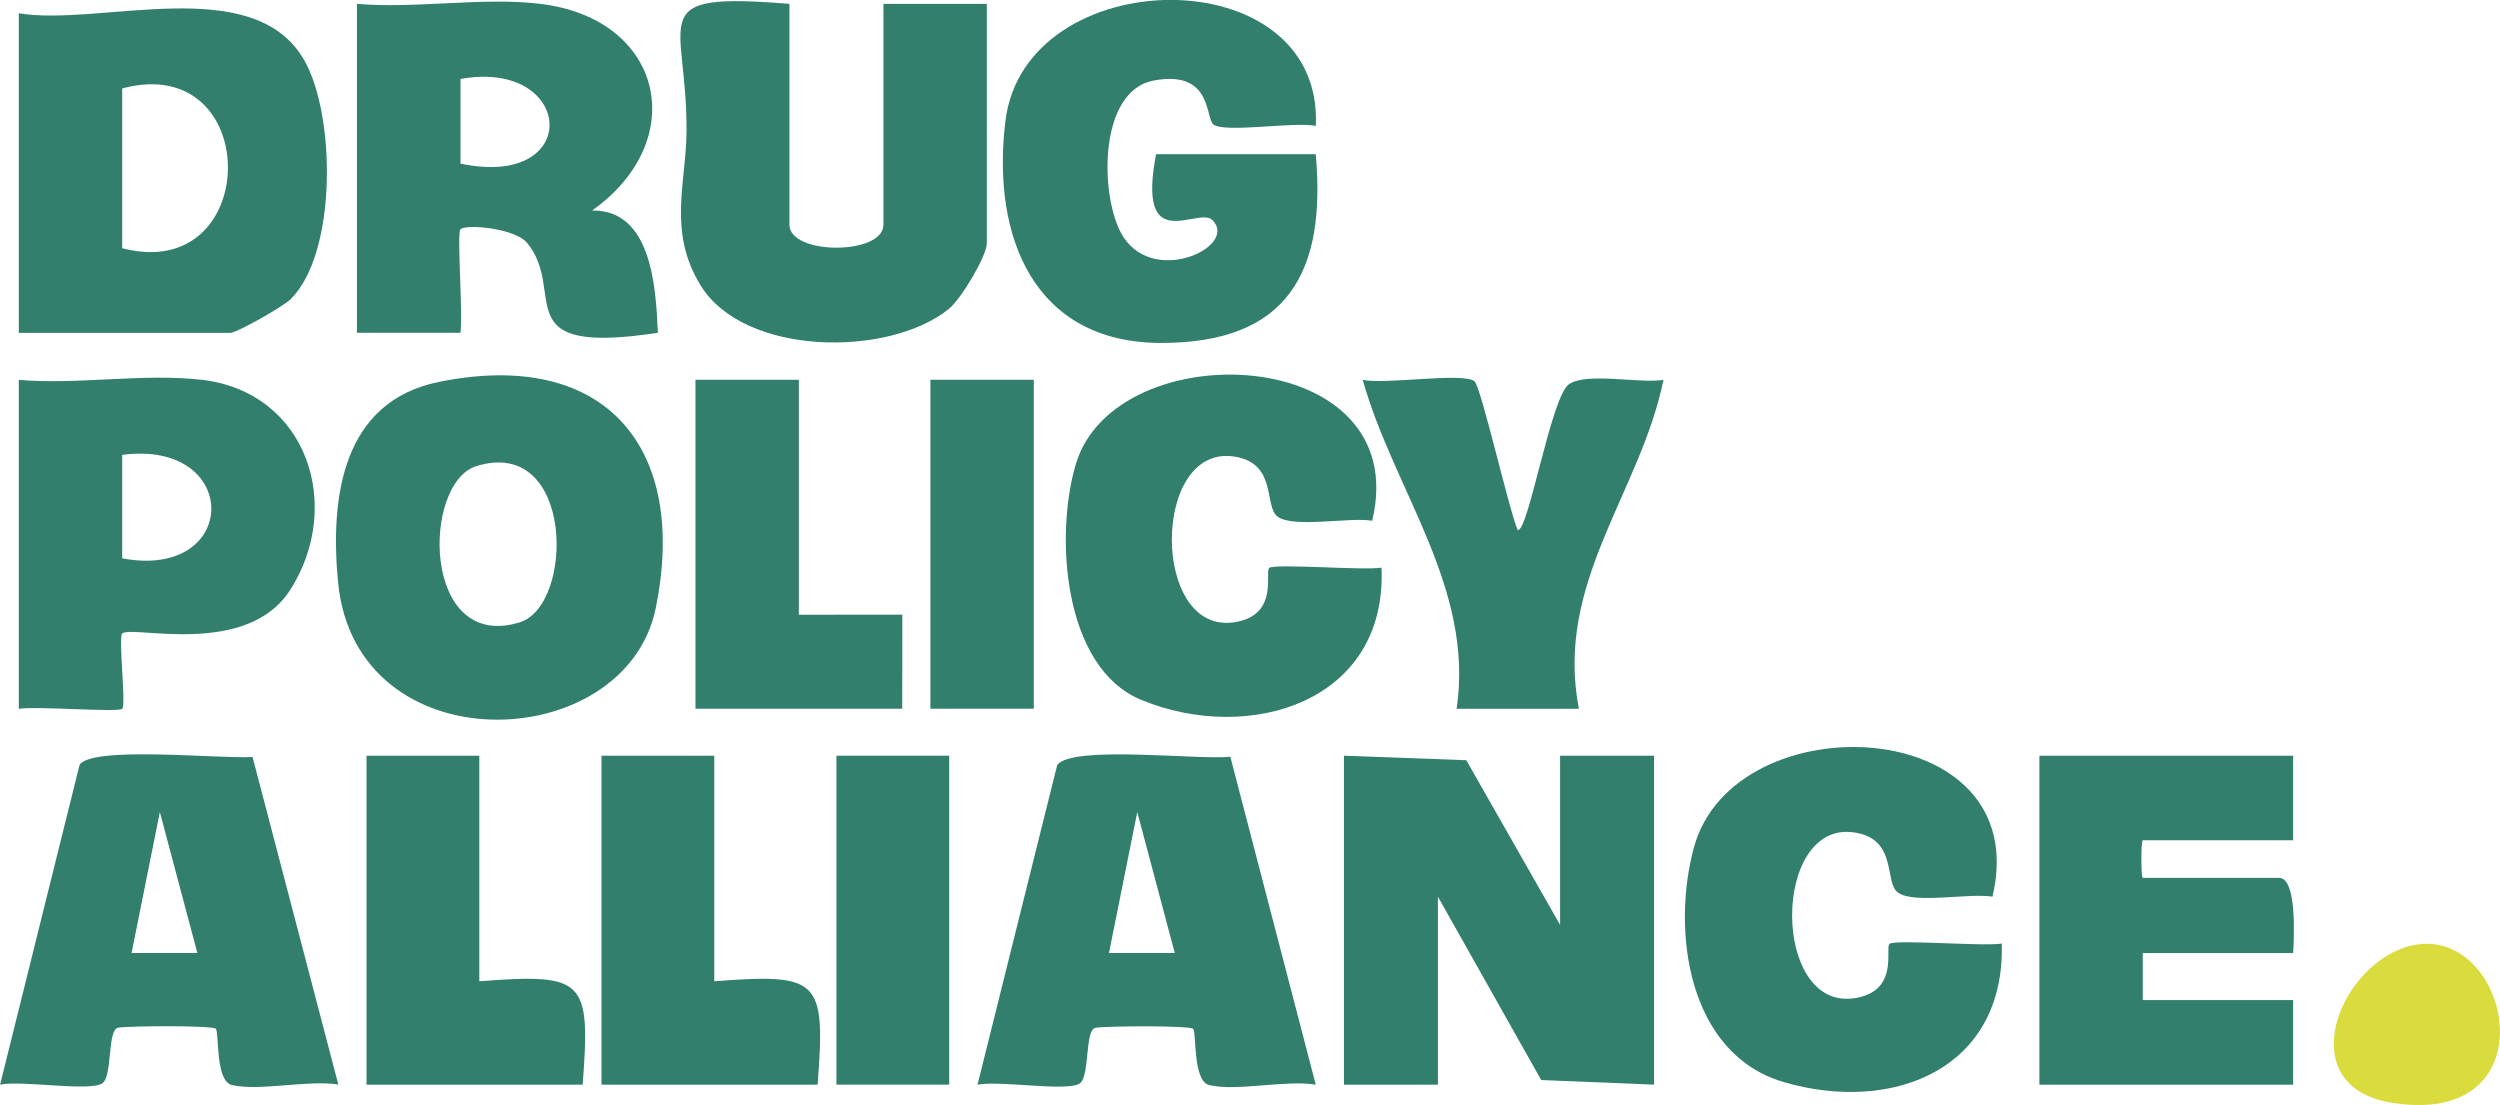 <?xml version="1.0" encoding="UTF-8"?>
<svg id="Layer_2" data-name="Layer 2" xmlns="http://www.w3.org/2000/svg" viewBox="0 0 266.01 117.58">
  <defs>
    <style>
      .cls-1 {
        fill: #dadb3c;
      }

      .cls-2 {
        fill: #327f6d;
      }
    </style>
  </defs>
  <g id="Layer_1-2" data-name="Layer 1">
    <g>
      <polygon class="cls-2" points="143 80.41 156.02 80.89 166 98.41 166 80.41 176 80.41 176 115.41 163.99 114.92 153 95.41 153 115.41 143 115.41 143 80.41"/>
      <path class="cls-2" d="M2,35.41V1.41c8.6,1.46,25.05-4.5,30.42,5.08,3.3,5.89,3.45,20.46-1.5,25.35-.78.77-5.72,3.58-6.42,3.58H2ZM13,26.41c14.93,3.9,15.08-21.03,0-17v17Z"/>
      <path class="cls-2" d="M46.73,40.63c17.63-3.57,26.52,6.94,23.05,24.05-3.19,15.74-31.94,16.88-33.81-2.74-.86-8.97.41-19.22,10.76-21.31ZM50.7,49.59c-5.83,1.79-5.85,19.84,4.6,16.63,5.83-1.79,5.85-19.84-4.6-16.63Z"/>
      <path class="cls-2" d="M57.5.41c13.16,1.6,16,14.56,5.5,21.99,6.3-.09,6.79,8.05,7,13.01-16.39,2.5-9.56-4.32-13.93-9.58-1.27-1.53-6.47-2.03-7.08-1.43-.4.39.3,9.22,0,11.01h-11.01V.41c6.19.54,13.46-.74,19.5,0ZM49,17.41c13.12,2.77,12.13-11.19,0-9.01v9.01Z"/>
      <path class="cls-2" d="M140,16.41c1.14,12.62-3.03,20.11-16.5,20.08s-18.02-11.29-16.52-23.61c2.07-17.05,33.87-17.49,33.03.52-2.34-.48-9.5.76-10.87-.13-.92-.6-.06-5.89-6.39-4.7-5.79,1.09-5.73,11.84-3.52,16.12,3.12,6.03,12.64,1.58,9.78-1.27-1.51-1.51-8.11,4.02-6-7.01h17Z"/>
      <path class="cls-2" d="M84,.41v23.5c0,3.26,10,3.26,10,0V.41h11v25.5c0,1.28-2.69,5.87-4.04,6.96-6.39,5.17-21.77,5.05-26.41-2.5-3.54-5.75-1.53-10.92-1.5-16.42.07-12.16-4.78-14.81,10.96-13.54Z"/>
      <path class="cls-2" d="M26.87,80.54l9.13,34.86c-3.28-.52-8.4.74-11.33.05-1.78-.42-1.34-5.63-1.71-5.99s-9.18-.31-10.38-.11-.57,5.19-1.71,5.93c-1.38.89-8.54-.35-10.86.13l8.46-34.04c1.43-2.05,15.07-.58,18.41-.83ZM21,101.4l-3.99-14.99-3.01,14.99h7Z"/>
      <path class="cls-2" d="M130.91,80.51l9.09,34.9c-3.28-.52-8.4.74-11.33.05-1.78-.42-1.34-5.63-1.71-5.99s-9.18-.31-10.38-.11-.57,5.19-1.71,5.93c-1.38.89-8.54-.35-10.86.13l8.48-34.02c1.6-2.14,14.97-.52,18.43-.88ZM125,101.4l-3.99-14.99-3.01,14.99h7Z"/>
      <path class="cls-2" d="M212.01,95.41c-2.42-.42-8.38.81-10.07-.44-1.49-1.1.03-5.72-4.67-6.4-8.76-1.26-8.79,18.9,0,17.65,4.85-.69,3.29-5.27,3.77-5.78s10.03.28,11.96-.04c.35,13.48-11.75,18.11-23.23,14.73-10.16-2.99-11.96-16.06-9.52-24.99,4.27-15.59,36.38-14.27,31.76,5.26Z"/>
      <path class="cls-2" d="M146.01,55.41c-2.42-.41-8.38.81-10.07-.44-1.49-1.1.03-5.72-4.67-6.4-8.76-1.26-8.79,18.9,0,17.65,4.85-.69,3.29-5.27,3.77-5.78s10.03.28,11.96-.04c.62,14.35-14.12,18.79-25.57,14.07-8.37-3.45-9.2-17.63-6.95-25.11,4.23-14.11,36.04-12.83,31.53,6.04Z"/>
      <path class="cls-2" d="M244,80.41v9h-16c-.2,0-.2,4,0,4h14.5c1.93,0,1.59,6.38,1.5,8h-16v5h16v9h-27v-35h27Z"/>
      <path class="cls-2" d="M21.5,40.41c11.3,1.37,15.05,13.53,9.37,22.37-4.67,7.26-16.93,3.69-17.87,4.63-.42.42.43,7.59.01,8.01-.4.4-9.21-.3-11.01,0v-35c6.2.54,13.45-.73,19.5,0ZM13,59.41c12.57,2.35,12.72-12.68,0-11.01v11.01Z"/>
      <path class="cls-2" d="M156.87,40.54c.69.45,3.71,13.84,4.63,15.88,1.17.03,3.54-14.27,5.46-15.55s7.48-.04,10.04-.45c-2.47,12.06-11.6,21.57-9,35h-13.01c1.91-12.88-6.69-23.24-9.99-35,2.45.51,10.44-.8,11.86.12Z"/>
      <path class="cls-2" d="M51,80.41v24c11.23-.85,11.85-.22,11,11h-23v-35h12Z"/>
      <path class="cls-2" d="M76,80.41v24c11.23-.85,11.85-.22,11,11h-23v-35h12Z"/>
      <polygon class="cls-2" points="85 40.41 85 65.41 96.01 65.4 96 75.41 74 75.41 74 40.41 85 40.41"/>
      <rect class="cls-2" x="89" y="80.41" width="12" height="35"/>
      <rect class="cls-2" x="99" y="40.41" width="11" height="35"/>
      <path class="cls-1" d="M256.73,100.58c10.41-2.21,15,19.45-2.17,16.77-11.06-1.73-5.55-15.13,2.17-16.77Z"/>
      <path class="cls-2" d="M49,17.41v-9.01"/>
    </g>
  </g>
</svg>